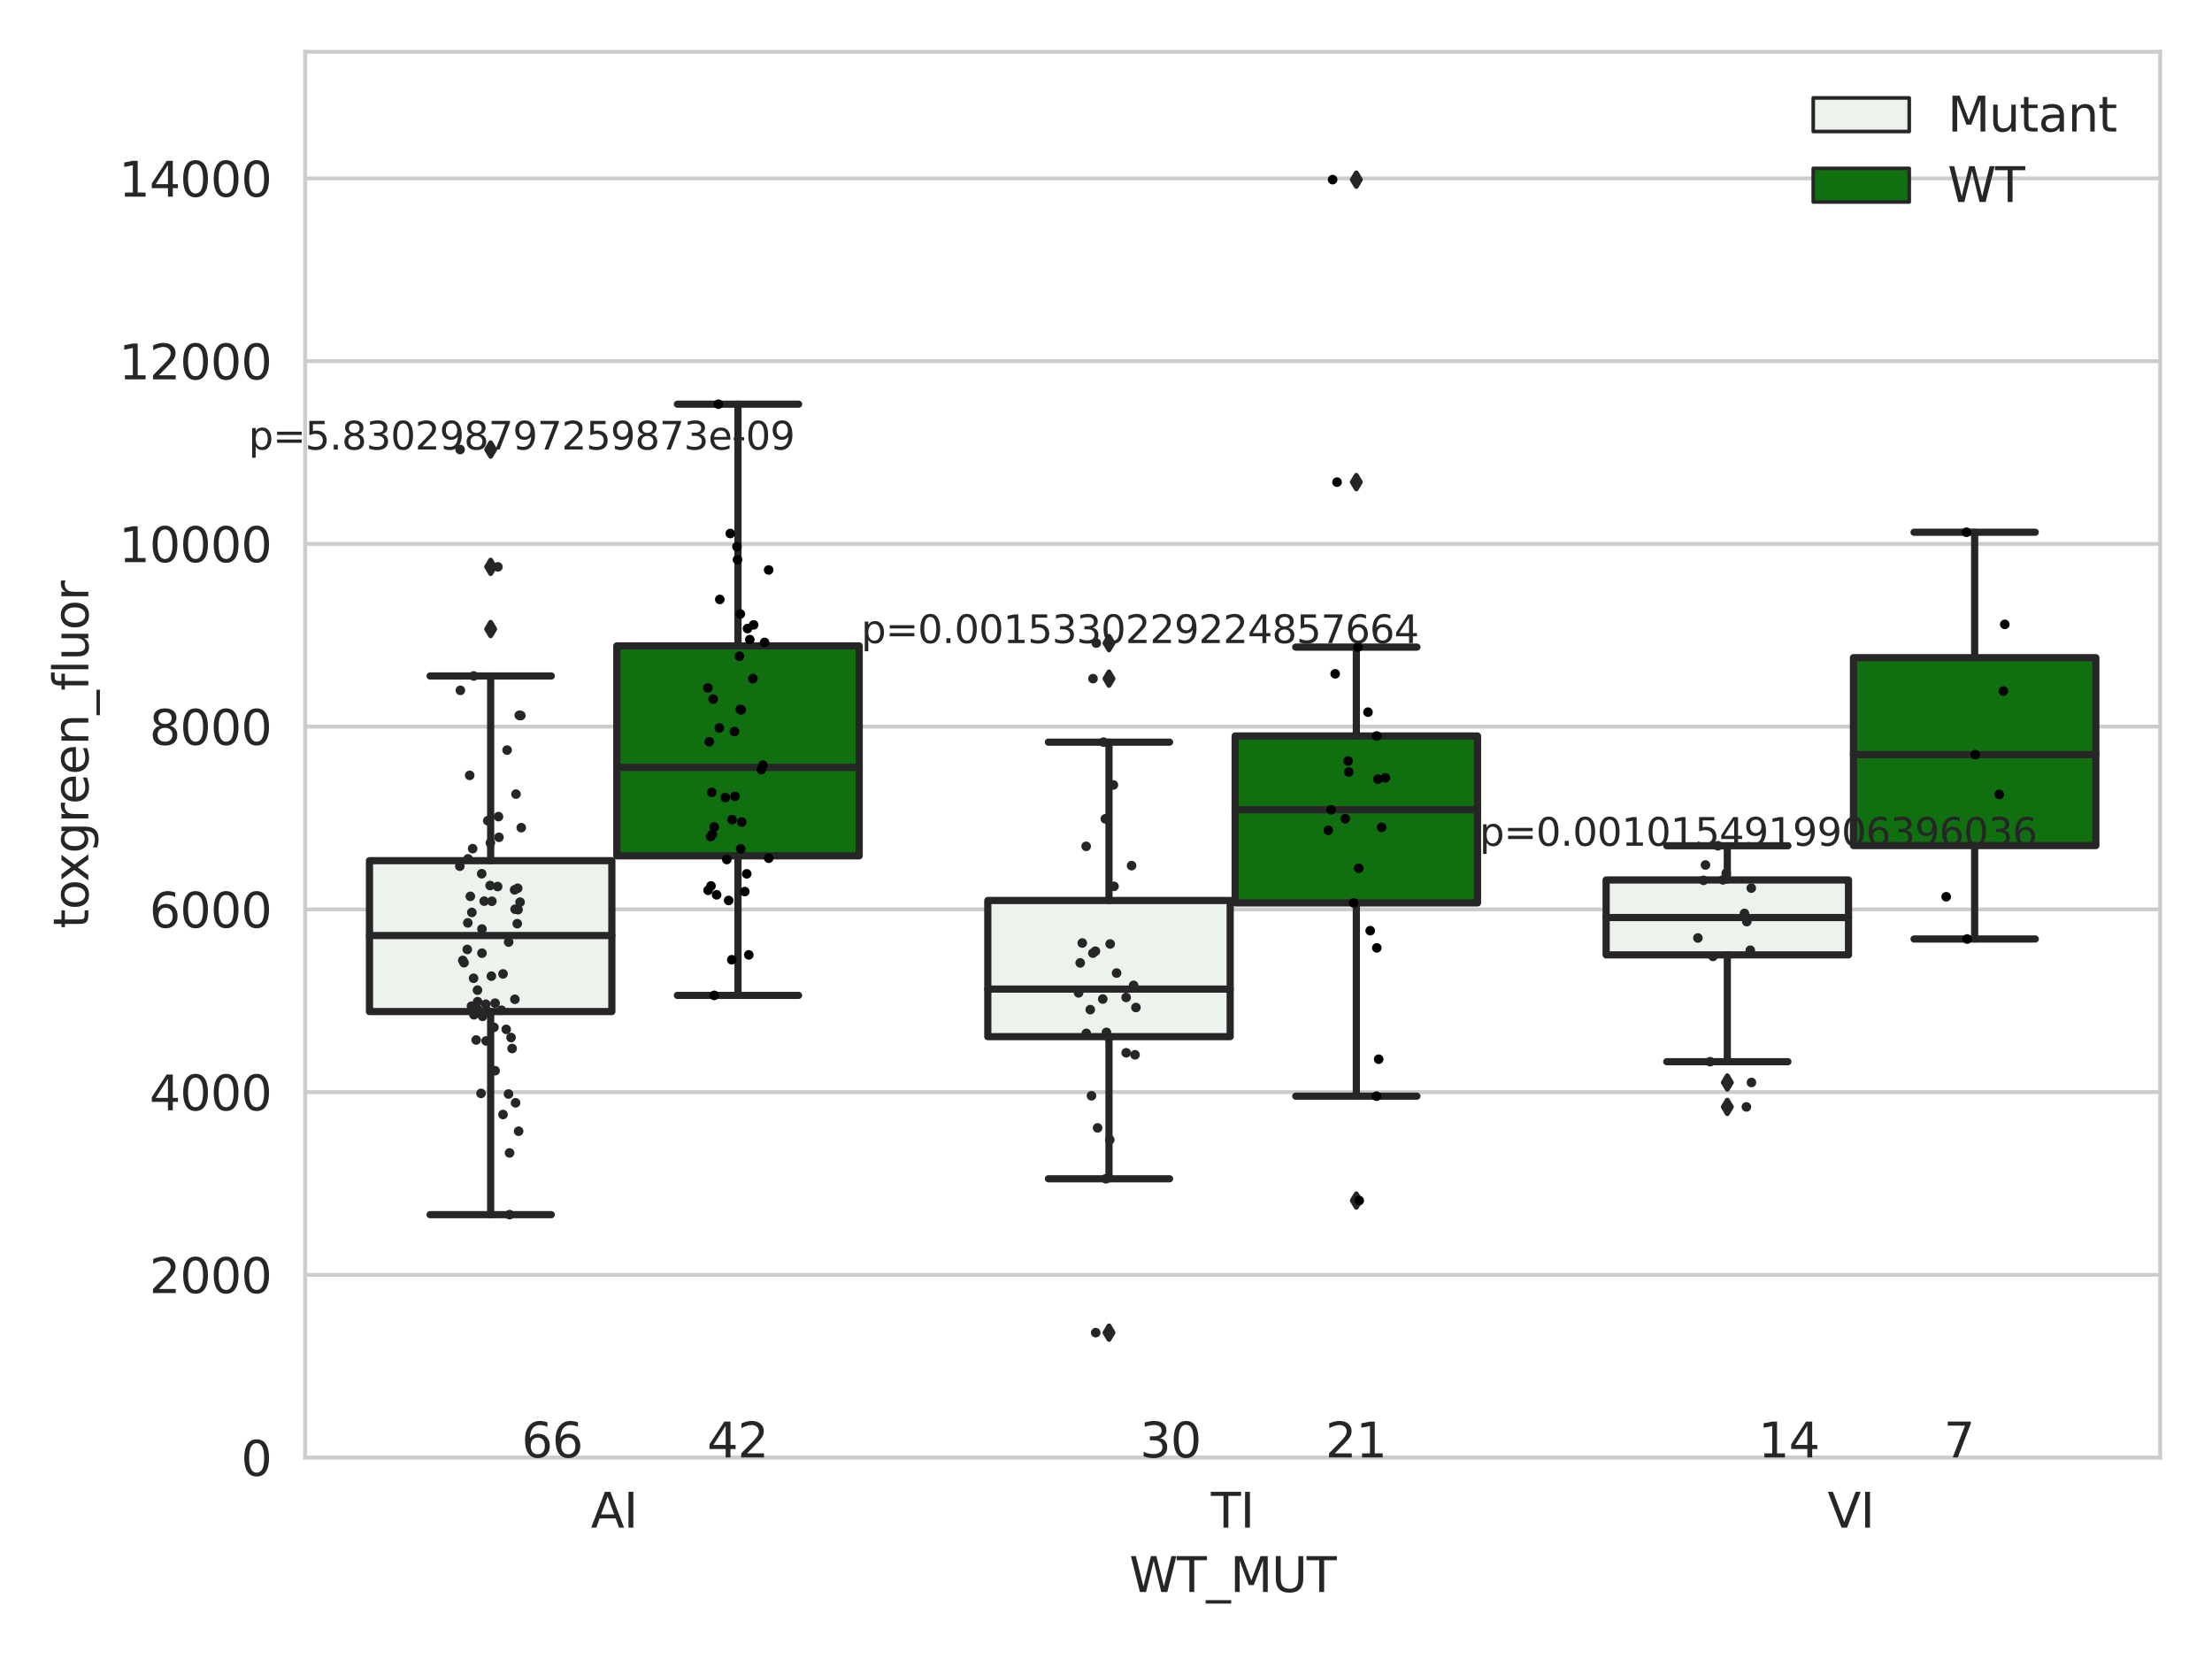 <?xml version="1.0" encoding="utf-8" standalone="no"?>
<!DOCTYPE svg PUBLIC "-//W3C//DTD SVG 1.1//EN"
  "http://www.w3.org/Graphics/SVG/1.1/DTD/svg11.dtd">
<svg xmlns:xlink="http://www.w3.org/1999/xlink" width="460.8pt" height="345.6pt" viewBox="0 0 460.8 345.6" xmlns="http://www.w3.org/2000/svg" version="1.1">
 <defs>
  <style type="text/css">*{stroke-linejoin: round; stroke-linecap: butt}</style>
 </defs>
 <g id="figure_1">
  <g id="patch_1">
   <path d="M 0 345.6 
L 460.8 345.6 
L 460.8 0 
L 0 0 
z
" style="fill: #ffffff"/>
  </g>
  <g id="axes_1">
   <g id="patch_2">
    <path d="M 63.571 303.64 
L 450 303.64 
L 450 10.8 
L 63.571 10.8 
z
" style="fill: #ffffff"/>
   </g>
   <g id="matplotlib.axis_1">
    <g id="xtick_1">
     <g id="text_1">
      <!-- AI -->
      <g style="fill: #262626" transform="translate(123.081 318.238) scale(0.1 -0.1)">
       <defs>
        <path id="DejaVuSans-41" d="M 2188 4044 
L 1331 1722 
L 3047 1722 
L 2188 4044 
z
M 1831 4666 
L 2547 4666 
L 4325 0 
L 3669 0 
L 3244 1197 
L 1141 1197 
L 716 0 
L 50 0 
L 1831 4666 
z
" transform="scale(0.016)"/>
        <path id="DejaVuSans-49" d="M 628 4666 
L 1259 4666 
L 1259 0 
L 628 0 
L 628 4666 
z
" transform="scale(0.016)"/>
       </defs>
       <use xlink:href="#DejaVuSans-41"/>
       <use xlink:href="#DejaVuSans-49" x="68.408"/>
      </g>
     </g>
    </g>
    <g id="xtick_2">
     <g id="text_2">
      <!-- TI -->
      <g style="fill: #262626" transform="translate(252.257 318.238) scale(0.1 -0.1)">
       <defs>
        <path id="DejaVuSans-54" d="M -19 4666 
L 3928 4666 
L 3928 4134 
L 2272 4134 
L 2272 0 
L 1638 0 
L 1638 4134 
L -19 4134 
L -19 4666 
z
" transform="scale(0.016)"/>
       </defs>
       <use xlink:href="#DejaVuSans-54"/>
       <use xlink:href="#DejaVuSans-49" x="61.084"/>
      </g>
     </g>
    </g>
    <g id="xtick_3">
     <g id="text_3">
      <!-- VI -->
      <g style="fill: #262626" transform="translate(380.7 318.238) scale(0.1 -0.1)">
       <defs>
        <path id="DejaVuSans-56" d="M 1831 0 
L 50 4666 
L 709 4666 
L 2188 738 
L 3669 4666 
L 4325 4666 
L 2547 0 
L 1831 0 
z
" transform="scale(0.016)"/>
       </defs>
       <use xlink:href="#DejaVuSans-56"/>
       <use xlink:href="#DejaVuSans-49" x="68.408"/>
      </g>
     </g>
    </g>
    <g id="text_4">
     <!-- WT_MUT -->
     <g style="fill: #262626" transform="translate(235.261 331.638) scale(0.1 -0.1)">
      <defs>
       <path id="DejaVuSans-57" d="M 213 4666 
L 850 4666 
L 1831 722 
L 2809 4666 
L 3519 4666 
L 4500 722 
L 5478 4666 
L 6119 4666 
L 4947 0 
L 4153 0 
L 3169 4050 
L 2175 0 
L 1381 0 
L 213 4666 
z
" transform="scale(0.016)"/>
       <path id="DejaVuSans-5f" d="M 3263 -1063 
L 3263 -1509 
L -63 -1509 
L -63 -1063 
L 3263 -1063 
z
" transform="scale(0.016)"/>
       <path id="DejaVuSans-4d" d="M 628 4666 
L 1569 4666 
L 2759 1491 
L 3956 4666 
L 4897 4666 
L 4897 0 
L 4281 0 
L 4281 4097 
L 3078 897 
L 2444 897 
L 1241 4097 
L 1241 0 
L 628 0 
L 628 4666 
z
" transform="scale(0.016)"/>
       <path id="DejaVuSans-55" d="M 556 4666 
L 1191 4666 
L 1191 1831 
Q 1191 1081 1462 751 
Q 1734 422 2344 422 
Q 2950 422 3222 751 
Q 3494 1081 3494 1831 
L 3494 4666 
L 4128 4666 
L 4128 1753 
Q 4128 841 3676 375 
Q 3225 -91 2344 -91 
Q 1459 -91 1007 375 
Q 556 841 556 1753 
L 556 4666 
z
" transform="scale(0.016)"/>
      </defs>
      <use xlink:href="#DejaVuSans-57"/>
      <use xlink:href="#DejaVuSans-54" x="98.877"/>
      <use xlink:href="#DejaVuSans-5f" x="159.961"/>
      <use xlink:href="#DejaVuSans-4d" x="209.961"/>
      <use xlink:href="#DejaVuSans-55" x="296.24"/>
      <use xlink:href="#DejaVuSans-54" x="369.434"/>
     </g>
    </g>
   </g>
   <g id="matplotlib.axis_2">
    <g id="ytick_1">
     <g id="line2d_1">
      <path d="M 63.571 303.64 
L 450 303.64 
" clip-path="url(#p0994dd5a82)" style="fill: none; stroke: #cccccc; stroke-width: 0.8; stroke-linecap: round"/>
     </g>
     <g id="text_5">
      <!-- 0 -->
      <g style="fill: #262626" transform="translate(50.209 307.439) scale(0.1 -0.1)">
       <defs>
        <path id="DejaVuSans-30" d="M 2034 4250 
Q 1547 4250 1301 3770 
Q 1056 3291 1056 2328 
Q 1056 1369 1301 889 
Q 1547 409 2034 409 
Q 2525 409 2770 889 
Q 3016 1369 3016 2328 
Q 3016 3291 2770 3770 
Q 2525 4250 2034 4250 
z
M 2034 4750 
Q 2819 4750 3233 4129 
Q 3647 3509 3647 2328 
Q 3647 1150 3233 529 
Q 2819 -91 2034 -91 
Q 1250 -91 836 529 
Q 422 1150 422 2328 
Q 422 3509 836 4129 
Q 1250 4750 2034 4750 
z
" transform="scale(0.016)"/>
       </defs>
       <use xlink:href="#DejaVuSans-30"/>
      </g>
     </g>
    </g>
    <g id="ytick_2">
     <g id="line2d_2">
      <path d="M 63.571 265.572 
L 450 265.572 
" clip-path="url(#p0994dd5a82)" style="fill: none; stroke: #cccccc; stroke-width: 0.8; stroke-linecap: round"/>
     </g>
     <g id="text_6">
      <!-- 2000 -->
      <g style="fill: #262626" transform="translate(31.121 269.371) scale(0.1 -0.1)">
       <defs>
        <path id="DejaVuSans-32" d="M 1228 531 
L 3431 531 
L 3431 0 
L 469 0 
L 469 531 
Q 828 903 1448 1529 
Q 2069 2156 2228 2338 
Q 2531 2678 2651 2914 
Q 2772 3150 2772 3378 
Q 2772 3750 2511 3984 
Q 2250 4219 1831 4219 
Q 1534 4219 1204 4116 
Q 875 4013 500 3803 
L 500 4441 
Q 881 4594 1212 4672 
Q 1544 4750 1819 4750 
Q 2544 4750 2975 4387 
Q 3406 4025 3406 3419 
Q 3406 3131 3298 2873 
Q 3191 2616 2906 2266 
Q 2828 2175 2409 1742 
Q 1991 1309 1228 531 
z
" transform="scale(0.016)"/>
       </defs>
       <use xlink:href="#DejaVuSans-32"/>
       <use xlink:href="#DejaVuSans-30" x="63.623"/>
       <use xlink:href="#DejaVuSans-30" x="127.246"/>
       <use xlink:href="#DejaVuSans-30" x="190.869"/>
      </g>
     </g>
    </g>
    <g id="ytick_3">
     <g id="line2d_3">
      <path d="M 63.571 227.504 
L 450 227.504 
" clip-path="url(#p0994dd5a82)" style="fill: none; stroke: #cccccc; stroke-width: 0.8; stroke-linecap: round"/>
     </g>
     <g id="text_7">
      <!-- 4000 -->
      <g style="fill: #262626" transform="translate(31.121 231.303) scale(0.1 -0.1)">
       <defs>
        <path id="DejaVuSans-34" d="M 2419 4116 
L 825 1625 
L 2419 1625 
L 2419 4116 
z
M 2253 4666 
L 3047 4666 
L 3047 1625 
L 3713 1625 
L 3713 1100 
L 3047 1100 
L 3047 0 
L 2419 0 
L 2419 1100 
L 313 1100 
L 313 1709 
L 2253 4666 
z
" transform="scale(0.016)"/>
       </defs>
       <use xlink:href="#DejaVuSans-34"/>
       <use xlink:href="#DejaVuSans-30" x="63.623"/>
       <use xlink:href="#DejaVuSans-30" x="127.246"/>
       <use xlink:href="#DejaVuSans-30" x="190.869"/>
      </g>
     </g>
    </g>
    <g id="ytick_4">
     <g id="line2d_4">
      <path d="M 63.571 189.436 
L 450 189.436 
" clip-path="url(#p0994dd5a82)" style="fill: none; stroke: #cccccc; stroke-width: 0.8; stroke-linecap: round"/>
     </g>
     <g id="text_8">
      <!-- 6000 -->
      <g style="fill: #262626" transform="translate(31.121 193.235) scale(0.1 -0.1)">
       <defs>
        <path id="DejaVuSans-36" d="M 2113 2584 
Q 1688 2584 1439 2293 
Q 1191 2003 1191 1497 
Q 1191 994 1439 701 
Q 1688 409 2113 409 
Q 2538 409 2786 701 
Q 3034 994 3034 1497 
Q 3034 2003 2786 2293 
Q 2538 2584 2113 2584 
z
M 3366 4563 
L 3366 3988 
Q 3128 4100 2886 4159 
Q 2644 4219 2406 4219 
Q 1781 4219 1451 3797 
Q 1122 3375 1075 2522 
Q 1259 2794 1537 2939 
Q 1816 3084 2150 3084 
Q 2853 3084 3261 2657 
Q 3669 2231 3669 1497 
Q 3669 778 3244 343 
Q 2819 -91 2113 -91 
Q 1303 -91 875 529 
Q 447 1150 447 2328 
Q 447 3434 972 4092 
Q 1497 4750 2381 4750 
Q 2619 4750 2861 4703 
Q 3103 4656 3366 4563 
z
" transform="scale(0.016)"/>
       </defs>
       <use xlink:href="#DejaVuSans-36"/>
       <use xlink:href="#DejaVuSans-30" x="63.623"/>
       <use xlink:href="#DejaVuSans-30" x="127.246"/>
       <use xlink:href="#DejaVuSans-30" x="190.869"/>
      </g>
     </g>
    </g>
    <g id="ytick_5">
     <g id="line2d_5">
      <path d="M 63.571 151.368 
L 450 151.368 
" clip-path="url(#p0994dd5a82)" style="fill: none; stroke: #cccccc; stroke-width: 0.8; stroke-linecap: round"/>
     </g>
     <g id="text_9">
      <!-- 8000 -->
      <g style="fill: #262626" transform="translate(31.121 155.167) scale(0.1 -0.1)">
       <defs>
        <path id="DejaVuSans-38" d="M 2034 2216 
Q 1584 2216 1326 1975 
Q 1069 1734 1069 1313 
Q 1069 891 1326 650 
Q 1584 409 2034 409 
Q 2484 409 2743 651 
Q 3003 894 3003 1313 
Q 3003 1734 2745 1975 
Q 2488 2216 2034 2216 
z
M 1403 2484 
Q 997 2584 770 2862 
Q 544 3141 544 3541 
Q 544 4100 942 4425 
Q 1341 4750 2034 4750 
Q 2731 4750 3128 4425 
Q 3525 4100 3525 3541 
Q 3525 3141 3298 2862 
Q 3072 2584 2669 2484 
Q 3125 2378 3379 2068 
Q 3634 1759 3634 1313 
Q 3634 634 3220 271 
Q 2806 -91 2034 -91 
Q 1263 -91 848 271 
Q 434 634 434 1313 
Q 434 1759 690 2068 
Q 947 2378 1403 2484 
z
M 1172 3481 
Q 1172 3119 1398 2916 
Q 1625 2713 2034 2713 
Q 2441 2713 2670 2916 
Q 2900 3119 2900 3481 
Q 2900 3844 2670 4047 
Q 2441 4250 2034 4250 
Q 1625 4250 1398 4047 
Q 1172 3844 1172 3481 
z
" transform="scale(0.016)"/>
       </defs>
       <use xlink:href="#DejaVuSans-38"/>
       <use xlink:href="#DejaVuSans-30" x="63.623"/>
       <use xlink:href="#DejaVuSans-30" x="127.246"/>
       <use xlink:href="#DejaVuSans-30" x="190.869"/>
      </g>
     </g>
    </g>
    <g id="ytick_6">
     <g id="line2d_6">
      <path d="M 63.571 113.299 
L 450 113.299 
" clip-path="url(#p0994dd5a82)" style="fill: none; stroke: #cccccc; stroke-width: 0.8; stroke-linecap: round"/>
     </g>
     <g id="text_10">
      <!-- 10000 -->
      <g style="fill: #262626" transform="translate(24.759 117.099) scale(0.1 -0.1)">
       <defs>
        <path id="DejaVuSans-31" d="M 794 531 
L 1825 531 
L 1825 4091 
L 703 3866 
L 703 4441 
L 1819 4666 
L 2450 4666 
L 2450 531 
L 3481 531 
L 3481 0 
L 794 0 
L 794 531 
z
" transform="scale(0.016)"/>
       </defs>
       <use xlink:href="#DejaVuSans-31"/>
       <use xlink:href="#DejaVuSans-30" x="63.623"/>
       <use xlink:href="#DejaVuSans-30" x="127.246"/>
       <use xlink:href="#DejaVuSans-30" x="190.869"/>
       <use xlink:href="#DejaVuSans-30" x="254.492"/>
      </g>
     </g>
    </g>
    <g id="ytick_7">
     <g id="line2d_7">
      <path d="M 63.571 75.231 
L 450 75.231 
" clip-path="url(#p0994dd5a82)" style="fill: none; stroke: #cccccc; stroke-width: 0.8; stroke-linecap: round"/>
     </g>
     <g id="text_11">
      <!-- 12000 -->
      <g style="fill: #262626" transform="translate(24.759 79.03) scale(0.1 -0.1)">
       <use xlink:href="#DejaVuSans-31"/>
       <use xlink:href="#DejaVuSans-32" x="63.623"/>
       <use xlink:href="#DejaVuSans-30" x="127.246"/>
       <use xlink:href="#DejaVuSans-30" x="190.869"/>
       <use xlink:href="#DejaVuSans-30" x="254.492"/>
      </g>
     </g>
    </g>
    <g id="ytick_8">
     <g id="line2d_8">
      <path d="M 63.571 37.163 
L 450 37.163 
" clip-path="url(#p0994dd5a82)" style="fill: none; stroke: #cccccc; stroke-width: 0.8; stroke-linecap: round"/>
     </g>
     <g id="text_12">
      <!-- 14000 -->
      <g style="fill: #262626" transform="translate(24.759 40.962) scale(0.1 -0.1)">
       <use xlink:href="#DejaVuSans-31"/>
       <use xlink:href="#DejaVuSans-34" x="63.623"/>
       <use xlink:href="#DejaVuSans-30" x="127.246"/>
       <use xlink:href="#DejaVuSans-30" x="190.869"/>
       <use xlink:href="#DejaVuSans-30" x="254.492"/>
      </g>
     </g>
    </g>
    <g id="text_13">
     <!-- toxgreen_fluor -->
     <g style="fill: #262626" transform="translate(18.401 193.415) rotate(-90) scale(0.1 -0.1)">
      <defs>
       <path id="DejaVuSans-74" d="M 1172 4494 
L 1172 3500 
L 2356 3500 
L 2356 3053 
L 1172 3053 
L 1172 1153 
Q 1172 725 1289 603 
Q 1406 481 1766 481 
L 2356 481 
L 2356 0 
L 1766 0 
Q 1100 0 847 248 
Q 594 497 594 1153 
L 594 3053 
L 172 3053 
L 172 3500 
L 594 3500 
L 594 4494 
L 1172 4494 
z
" transform="scale(0.016)"/>
       <path id="DejaVuSans-6f" d="M 1959 3097 
Q 1497 3097 1228 2736 
Q 959 2375 959 1747 
Q 959 1119 1226 758 
Q 1494 397 1959 397 
Q 2419 397 2687 759 
Q 2956 1122 2956 1747 
Q 2956 2369 2687 2733 
Q 2419 3097 1959 3097 
z
M 1959 3584 
Q 2709 3584 3137 3096 
Q 3566 2609 3566 1747 
Q 3566 888 3137 398 
Q 2709 -91 1959 -91 
Q 1206 -91 779 398 
Q 353 888 353 1747 
Q 353 2609 779 3096 
Q 1206 3584 1959 3584 
z
" transform="scale(0.016)"/>
       <path id="DejaVuSans-78" d="M 3513 3500 
L 2247 1797 
L 3578 0 
L 2900 0 
L 1881 1375 
L 863 0 
L 184 0 
L 1544 1831 
L 300 3500 
L 978 3500 
L 1906 2253 
L 2834 3500 
L 3513 3500 
z
" transform="scale(0.016)"/>
       <path id="DejaVuSans-67" d="M 2906 1791 
Q 2906 2416 2648 2759 
Q 2391 3103 1925 3103 
Q 1463 3103 1205 2759 
Q 947 2416 947 1791 
Q 947 1169 1205 825 
Q 1463 481 1925 481 
Q 2391 481 2648 825 
Q 2906 1169 2906 1791 
z
M 3481 434 
Q 3481 -459 3084 -895 
Q 2688 -1331 1869 -1331 
Q 1566 -1331 1297 -1286 
Q 1028 -1241 775 -1147 
L 775 -588 
Q 1028 -725 1275 -790 
Q 1522 -856 1778 -856 
Q 2344 -856 2625 -561 
Q 2906 -266 2906 331 
L 2906 616 
Q 2728 306 2450 153 
Q 2172 0 1784 0 
Q 1141 0 747 490 
Q 353 981 353 1791 
Q 353 2603 747 3093 
Q 1141 3584 1784 3584 
Q 2172 3584 2450 3431 
Q 2728 3278 2906 2969 
L 2906 3500 
L 3481 3500 
L 3481 434 
z
" transform="scale(0.016)"/>
       <path id="DejaVuSans-72" d="M 2631 2963 
Q 2534 3019 2420 3045 
Q 2306 3072 2169 3072 
Q 1681 3072 1420 2755 
Q 1159 2438 1159 1844 
L 1159 0 
L 581 0 
L 581 3500 
L 1159 3500 
L 1159 2956 
Q 1341 3275 1631 3429 
Q 1922 3584 2338 3584 
Q 2397 3584 2469 3576 
Q 2541 3569 2628 3553 
L 2631 2963 
z
" transform="scale(0.016)"/>
       <path id="DejaVuSans-65" d="M 3597 1894 
L 3597 1613 
L 953 1613 
Q 991 1019 1311 708 
Q 1631 397 2203 397 
Q 2534 397 2845 478 
Q 3156 559 3463 722 
L 3463 178 
Q 3153 47 2828 -22 
Q 2503 -91 2169 -91 
Q 1331 -91 842 396 
Q 353 884 353 1716 
Q 353 2575 817 3079 
Q 1281 3584 2069 3584 
Q 2775 3584 3186 3129 
Q 3597 2675 3597 1894 
z
M 3022 2063 
Q 3016 2534 2758 2815 
Q 2500 3097 2075 3097 
Q 1594 3097 1305 2825 
Q 1016 2553 972 2059 
L 3022 2063 
z
" transform="scale(0.016)"/>
       <path id="DejaVuSans-6e" d="M 3513 2113 
L 3513 0 
L 2938 0 
L 2938 2094 
Q 2938 2591 2744 2837 
Q 2550 3084 2163 3084 
Q 1697 3084 1428 2787 
Q 1159 2491 1159 1978 
L 1159 0 
L 581 0 
L 581 3500 
L 1159 3500 
L 1159 2956 
Q 1366 3272 1645 3428 
Q 1925 3584 2291 3584 
Q 2894 3584 3203 3211 
Q 3513 2838 3513 2113 
z
" transform="scale(0.016)"/>
       <path id="DejaVuSans-66" d="M 2375 4863 
L 2375 4384 
L 1825 4384 
Q 1516 4384 1395 4259 
Q 1275 4134 1275 3809 
L 1275 3500 
L 2222 3500 
L 2222 3053 
L 1275 3053 
L 1275 0 
L 697 0 
L 697 3053 
L 147 3053 
L 147 3500 
L 697 3500 
L 697 3744 
Q 697 4328 969 4595 
Q 1241 4863 1831 4863 
L 2375 4863 
z
" transform="scale(0.016)"/>
       <path id="DejaVuSans-6c" d="M 603 4863 
L 1178 4863 
L 1178 0 
L 603 0 
L 603 4863 
z
" transform="scale(0.016)"/>
       <path id="DejaVuSans-75" d="M 544 1381 
L 544 3500 
L 1119 3500 
L 1119 1403 
Q 1119 906 1312 657 
Q 1506 409 1894 409 
Q 2359 409 2629 706 
Q 2900 1003 2900 1516 
L 2900 3500 
L 3475 3500 
L 3475 0 
L 2900 0 
L 2900 538 
Q 2691 219 2414 64 
Q 2138 -91 1772 -91 
Q 1169 -91 856 284 
Q 544 659 544 1381 
z
M 1991 3584 
L 1991 3584 
z
" transform="scale(0.016)"/>
      </defs>
      <use xlink:href="#DejaVuSans-74"/>
      <use xlink:href="#DejaVuSans-6f" x="39.209"/>
      <use xlink:href="#DejaVuSans-78" x="97.266"/>
      <use xlink:href="#DejaVuSans-67" x="156.445"/>
      <use xlink:href="#DejaVuSans-72" x="219.922"/>
      <use xlink:href="#DejaVuSans-65" x="258.785"/>
      <use xlink:href="#DejaVuSans-65" x="320.309"/>
      <use xlink:href="#DejaVuSans-6e" x="381.832"/>
      <use xlink:href="#DejaVuSans-5f" x="445.211"/>
      <use xlink:href="#DejaVuSans-66" x="495.211"/>
      <use xlink:href="#DejaVuSans-6c" x="530.416"/>
      <use xlink:href="#DejaVuSans-75" x="558.199"/>
      <use xlink:href="#DejaVuSans-6f" x="621.578"/>
      <use xlink:href="#DejaVuSans-72" x="682.76"/>
     </g>
    </g>
   </g>
   <g id="patch_3">
    <path d="M 76.967 210.727 
L 127.461 210.727 
L 127.461 179.296 
L 76.967 179.296 
L 76.967 210.727 
z
" clip-path="url(#p0994dd5a82)" style="fill: #ecf2ec; stroke: #262626; stroke-width: 1.5; stroke-linejoin: miter"/>
   </g>
   <g id="patch_4">
    <path d="M 128.491 178.291 
L 178.985 178.291 
L 178.985 134.552 
L 128.491 134.552 
L 128.491 178.291 
z
" clip-path="url(#p0994dd5a82)" style="fill: #107010; stroke: #262626; stroke-width: 1.5; stroke-linejoin: miter"/>
   </g>
   <g id="patch_5">
    <path d="M 205.777 215.95 
L 256.27 215.95 
L 256.27 187.59 
L 205.777 187.59 
L 205.777 215.95 
z
" clip-path="url(#p0994dd5a82)" style="fill: #ecf2ec; stroke: #262626; stroke-width: 1.5; stroke-linejoin: miter"/>
   </g>
   <g id="patch_6">
    <path d="M 257.301 188.086 
L 307.794 188.086 
L 307.794 153.318 
L 257.301 153.318 
L 257.301 188.086 
z
" clip-path="url(#p0994dd5a82)" style="fill: #107010; stroke: #262626; stroke-width: 1.5; stroke-linejoin: miter"/>
   </g>
   <g id="patch_7">
    <path d="M 334.587 198.918 
L 385.08 198.918 
L 385.08 183.316 
L 334.587 183.316 
L 334.587 198.918 
z
" clip-path="url(#p0994dd5a82)" style="fill: #ecf2ec; stroke: #262626; stroke-width: 1.5; stroke-linejoin: miter"/>
   </g>
   <g id="patch_8">
    <path d="M 386.11 176.151 
L 436.604 176.151 
L 436.604 137.007 
L 386.11 137.007 
L 386.11 176.151 
z
" clip-path="url(#p0994dd5a82)" style="fill: #107010; stroke: #262626; stroke-width: 1.5; stroke-linejoin: miter"/>
   </g>
   <g id="patch_9">
    <path d="M 127.976 303.64 
L 127.976 303.64 
L 127.976 303.64 
L 127.976 303.64 
z
" clip-path="url(#p0994dd5a82)" style="fill: #ecf2ec; stroke: #262626; stroke-width: 0.75; stroke-linejoin: miter"/>
   </g>
   <g id="patch_10">
    <path d="M 127.976 303.64 
L 127.976 303.64 
L 127.976 303.64 
L 127.976 303.64 
z
" clip-path="url(#p0994dd5a82)" style="fill: #107010; stroke: #262626; stroke-width: 0.75; stroke-linejoin: miter"/>
   </g>
   <g id="PathCollection_1"/>
   <g id="PathCollection_2"/>
   <g id="line2d_9">
    <path d="M 102.214 210.727 
L 102.214 253.036 
" clip-path="url(#p0994dd5a82)" style="fill: none; stroke: #262626; stroke-width: 1.5; stroke-linecap: round"/>
   </g>
   <g id="line2d_10">
    <path d="M 102.214 179.296 
L 102.214 140.817 
" clip-path="url(#p0994dd5a82)" style="fill: none; stroke: #262626; stroke-width: 1.5; stroke-linecap: round"/>
   </g>
   <g id="line2d_11">
    <path d="M 89.591 253.036 
L 114.837 253.036 
" clip-path="url(#p0994dd5a82)" style="fill: none; stroke: #262626; stroke-width: 1.5; stroke-linecap: round"/>
   </g>
   <g id="line2d_12">
    <path d="M 89.591 140.817 
L 114.837 140.817 
" clip-path="url(#p0994dd5a82)" style="fill: none; stroke: #262626; stroke-width: 1.5; stroke-linecap: round"/>
   </g>
   <g id="line2d_13">
    <defs>
     <path id="mb330794065" d="M -0 1.414 
L 0.849 0 
L 0 -1.414 
L -0.849 -0 
z
" style="stroke: #262626; stroke-linejoin: miter"/>
    </defs>
    <g clip-path="url(#p0994dd5a82)">
     <use xlink:href="#mb330794065" x="102.214" y="93.651" style="fill: #262626; stroke: #262626; stroke-linejoin: miter"/>
     <use xlink:href="#mb330794065" x="102.214" y="118.087" style="fill: #262626; stroke: #262626; stroke-linejoin: miter"/>
     <use xlink:href="#mb330794065" x="102.214" y="131.043" style="fill: #262626; stroke: #262626; stroke-linejoin: miter"/>
    </g>
   </g>
   <g id="line2d_14">
    <path d="M 153.738 178.291 
L 153.738 207.356 
" clip-path="url(#p0994dd5a82)" style="fill: none; stroke: #262626; stroke-width: 1.5; stroke-linecap: round"/>
   </g>
   <g id="line2d_15">
    <path d="M 153.738 134.552 
L 153.738 84.199 
" clip-path="url(#p0994dd5a82)" style="fill: none; stroke: #262626; stroke-width: 1.5; stroke-linecap: round"/>
   </g>
   <g id="line2d_16">
    <path d="M 141.115 207.356 
L 166.361 207.356 
" clip-path="url(#p0994dd5a82)" style="fill: none; stroke: #262626; stroke-width: 1.5; stroke-linecap: round"/>
   </g>
   <g id="line2d_17">
    <path d="M 141.115 84.199 
L 166.361 84.199 
" clip-path="url(#p0994dd5a82)" style="fill: none; stroke: #262626; stroke-width: 1.5; stroke-linecap: round"/>
   </g>
   <g id="line2d_18"/>
   <g id="line2d_19">
    <path d="M 231.024 215.95 
L 231.024 245.559 
" clip-path="url(#p0994dd5a82)" style="fill: none; stroke: #262626; stroke-width: 1.5; stroke-linecap: round"/>
   </g>
   <g id="line2d_20">
    <path d="M 231.024 187.59 
L 231.024 154.603 
" clip-path="url(#p0994dd5a82)" style="fill: none; stroke: #262626; stroke-width: 1.5; stroke-linecap: round"/>
   </g>
   <g id="line2d_21">
    <path d="M 218.4 245.559 
L 243.647 245.559 
" clip-path="url(#p0994dd5a82)" style="fill: none; stroke: #262626; stroke-width: 1.5; stroke-linecap: round"/>
   </g>
   <g id="line2d_22">
    <path d="M 218.4 154.603 
L 243.647 154.603 
" clip-path="url(#p0994dd5a82)" style="fill: none; stroke: #262626; stroke-width: 1.5; stroke-linecap: round"/>
   </g>
   <g id="line2d_23">
    <g clip-path="url(#p0994dd5a82)">
     <use xlink:href="#mb330794065" x="231.024" y="277.617" style="fill: #262626; stroke: #262626; stroke-linejoin: miter"/>
     <use xlink:href="#mb330794065" x="231.024" y="133.965" style="fill: #262626; stroke: #262626; stroke-linejoin: miter"/>
     <use xlink:href="#mb330794065" x="231.024" y="141.375" style="fill: #262626; stroke: #262626; stroke-linejoin: miter"/>
    </g>
   </g>
   <g id="line2d_24">
    <path d="M 282.548 188.086 
L 282.548 228.352 
" clip-path="url(#p0994dd5a82)" style="fill: none; stroke: #262626; stroke-width: 1.5; stroke-linecap: round"/>
   </g>
   <g id="line2d_25">
    <path d="M 282.548 153.318 
L 282.548 134.805 
" clip-path="url(#p0994dd5a82)" style="fill: none; stroke: #262626; stroke-width: 1.5; stroke-linecap: round"/>
   </g>
   <g id="line2d_26">
    <path d="M 269.924 228.352 
L 295.171 228.352 
" clip-path="url(#p0994dd5a82)" style="fill: none; stroke: #262626; stroke-width: 1.5; stroke-linecap: round"/>
   </g>
   <g id="line2d_27">
    <path d="M 269.924 134.805 
L 295.171 134.805 
" clip-path="url(#p0994dd5a82)" style="fill: none; stroke: #262626; stroke-width: 1.5; stroke-linecap: round"/>
   </g>
   <g id="line2d_28">
    <g clip-path="url(#p0994dd5a82)">
     <use xlink:href="#mb330794065" x="282.548" y="250.102" style="fill: #262626; stroke: #262626; stroke-linejoin: miter"/>
     <use xlink:href="#mb330794065" x="282.548" y="100.435" style="fill: #262626; stroke: #262626; stroke-linejoin: miter"/>
     <use xlink:href="#mb330794065" x="282.548" y="37.422" style="fill: #262626; stroke: #262626; stroke-linejoin: miter"/>
    </g>
   </g>
   <g id="line2d_29">
    <path d="M 359.833 198.918 
L 359.833 221.172 
" clip-path="url(#p0994dd5a82)" style="fill: none; stroke: #262626; stroke-width: 1.5; stroke-linecap: round"/>
   </g>
   <g id="line2d_30">
    <path d="M 359.833 183.316 
L 359.833 176.19 
" clip-path="url(#p0994dd5a82)" style="fill: none; stroke: #262626; stroke-width: 1.5; stroke-linecap: round"/>
   </g>
   <g id="line2d_31">
    <path d="M 347.21 221.172 
L 372.457 221.172 
" clip-path="url(#p0994dd5a82)" style="fill: none; stroke: #262626; stroke-width: 1.5; stroke-linecap: round"/>
   </g>
   <g id="line2d_32">
    <path d="M 347.21 176.19 
L 372.457 176.19 
" clip-path="url(#p0994dd5a82)" style="fill: none; stroke: #262626; stroke-width: 1.5; stroke-linecap: round"/>
   </g>
   <g id="line2d_33">
    <g clip-path="url(#p0994dd5a82)">
     <use xlink:href="#mb330794065" x="359.833" y="225.501" style="fill: #262626; stroke: #262626; stroke-linejoin: miter"/>
     <use xlink:href="#mb330794065" x="359.833" y="230.587" style="fill: #262626; stroke: #262626; stroke-linejoin: miter"/>
    </g>
   </g>
   <g id="line2d_34">
    <path d="M 411.357 176.151 
L 411.357 195.612 
" clip-path="url(#p0994dd5a82)" style="fill: none; stroke: #262626; stroke-width: 1.5; stroke-linecap: round"/>
   </g>
   <g id="line2d_35">
    <path d="M 411.357 137.007 
L 411.357 110.877 
" clip-path="url(#p0994dd5a82)" style="fill: none; stroke: #262626; stroke-width: 1.5; stroke-linecap: round"/>
   </g>
   <g id="line2d_36">
    <path d="M 398.734 195.612 
L 423.98 195.612 
" clip-path="url(#p0994dd5a82)" style="fill: none; stroke: #262626; stroke-width: 1.5; stroke-linecap: round"/>
   </g>
   <g id="line2d_37">
    <path d="M 398.734 110.877 
L 423.98 110.877 
" clip-path="url(#p0994dd5a82)" style="fill: none; stroke: #262626; stroke-width: 1.5; stroke-linecap: round"/>
   </g>
   <g id="line2d_38"/>
   <g id="line2d_39">
    <path d="M 76.967 194.888 
L 127.461 194.888 
" clip-path="url(#p0994dd5a82)" style="fill: none; stroke: #262626; stroke-width: 1.5; stroke-linecap: round"/>
   </g>
   <g id="line2d_40">
    <path d="M 128.491 159.86 
L 178.985 159.86 
" clip-path="url(#p0994dd5a82)" style="fill: none; stroke: #262626; stroke-width: 1.5; stroke-linecap: round"/>
   </g>
   <g id="line2d_41">
    <path d="M 205.777 206.05 
L 256.27 206.05 
" clip-path="url(#p0994dd5a82)" style="fill: none; stroke: #262626; stroke-width: 1.5; stroke-linecap: round"/>
   </g>
   <g id="line2d_42">
    <path d="M 257.301 168.689 
L 307.794 168.689 
" clip-path="url(#p0994dd5a82)" style="fill: none; stroke: #262626; stroke-width: 1.5; stroke-linecap: round"/>
   </g>
   <g id="line2d_43">
    <path d="M 334.587 191.136 
L 385.08 191.136 
" clip-path="url(#p0994dd5a82)" style="fill: none; stroke: #262626; stroke-width: 1.5; stroke-linecap: round"/>
   </g>
   <g id="line2d_44">
    <path d="M 386.11 157.204 
L 436.604 157.204 
" clip-path="url(#p0994dd5a82)" style="fill: none; stroke: #262626; stroke-width: 1.5; stroke-linecap: round"/>
   </g>
   <g id="patch_11">
    <path d="M 63.571 303.64 
L 63.571 10.8 
" style="fill: none; stroke: #cccccc; stroke-width: 0.8; stroke-linejoin: miter; stroke-linecap: square"/>
   </g>
   <g id="patch_12">
    <path d="M 450 303.64 
L 450 10.8 
" style="fill: none; stroke: #cccccc; stroke-width: 0.8; stroke-linejoin: miter; stroke-linecap: square"/>
   </g>
   <g id="patch_13">
    <path d="M 63.571 303.64 
L 450 303.64 
" style="fill: none; stroke: #cccccc; stroke-width: 0.8; stroke-linejoin: miter; stroke-linecap: square"/>
   </g>
   <g id="patch_14">
    <path d="M 63.571 10.8 
L 450 10.8 
" style="fill: none; stroke: #cccccc; stroke-width: 0.8; stroke-linejoin: miter; stroke-linecap: square"/>
   </g>
   <g id="PathCollection_3">
    <defs>
     <path id="C0_0_dbe43a7827" d="M 0 1 
C 0.265 1 0.52 0.895 0.707 0.707 
C 0.895 0.52 1 0.265 1 -0 
C 1 -0.265 0.895 -0.52 0.707 -0.707 
C 0.52 -0.895 0.265 -1 0 -1 
C -0.265 -1 -0.52 -0.895 -0.707 -0.707 
C -0.895 -0.52 -1 -0.265 -1 0 
C -1 0.265 -0.895 0.52 -0.707 0.707 
C -0.52 0.895 -0.265 1 0 1 
z
"/>
    </defs>
    <g clip-path="url(#p0994dd5a82)">
     <use xlink:href="#C0_0_dbe43a7827" x="108.496" y="149.062" style="fill: #262626"/>
    </g>
    <g clip-path="url(#p0994dd5a82)">
     <use xlink:href="#C0_0_dbe43a7827" x="98.686" y="140.817" style="fill: #262626"/>
    </g>
    <g clip-path="url(#p0994dd5a82)">
     <use xlink:href="#C0_0_dbe43a7827" x="97.982" y="186.728" style="fill: #262626"/>
    </g>
    <g clip-path="url(#p0994dd5a82)">
     <use xlink:href="#C0_0_dbe43a7827" x="97.456" y="192.251" style="fill: #262626"/>
    </g>
    <g clip-path="url(#p0994dd5a82)">
     <use xlink:href="#C0_0_dbe43a7827" x="95.903" y="143.815" style="fill: #262626"/>
    </g>
    <g clip-path="url(#p0994dd5a82)">
     <use xlink:href="#C0_0_dbe43a7827" x="97.34" y="197.786" style="fill: #262626"/>
    </g>
    <g clip-path="url(#p0994dd5a82)">
     <use xlink:href="#C0_0_dbe43a7827" x="107.256" y="208.169" style="fill: #262626"/>
    </g>
    <g clip-path="url(#p0994dd5a82)">
     <use xlink:href="#C0_0_dbe43a7827" x="106.15" y="253.036" style="fill: #262626"/>
    </g>
    <g clip-path="url(#p0994dd5a82)">
     <use xlink:href="#C0_0_dbe43a7827" x="104.785" y="232.171" style="fill: #262626"/>
    </g>
    <g clip-path="url(#p0994dd5a82)">
     <use xlink:href="#C0_0_dbe43a7827" x="105.93" y="227.905" style="fill: #262626"/>
    </g>
    <g clip-path="url(#p0994dd5a82)">
     <use xlink:href="#C0_0_dbe43a7827" x="99.467" y="206.262" style="fill: #262626"/>
    </g>
    <g clip-path="url(#p0994dd5a82)">
     <use xlink:href="#C0_0_dbe43a7827" x="105.961" y="196.248" style="fill: #262626"/>
    </g>
    <g clip-path="url(#p0994dd5a82)">
     <use xlink:href="#C0_0_dbe43a7827" x="102.469" y="187.75" style="fill: #262626"/>
    </g>
    <g clip-path="url(#p0994dd5a82)">
     <use xlink:href="#C0_0_dbe43a7827" x="98.296" y="190.078" style="fill: #262626"/>
    </g>
    <g clip-path="url(#p0994dd5a82)">
     <use xlink:href="#C0_0_dbe43a7827" x="103.145" y="223.051" style="fill: #262626"/>
    </g>
    <g clip-path="url(#p0994dd5a82)">
     <use xlink:href="#C0_0_dbe43a7827" x="103.842" y="170.115" style="fill: #262626"/>
    </g>
    <g clip-path="url(#p0994dd5a82)">
     <use xlink:href="#C0_0_dbe43a7827" x="95.789" y="180.446" style="fill: #262626"/>
    </g>
    <g clip-path="url(#p0994dd5a82)">
     <use xlink:href="#C0_0_dbe43a7827" x="107.918" y="189.508" style="fill: #262626"/>
    </g>
    <g clip-path="url(#p0994dd5a82)">
     <use xlink:href="#C0_0_dbe43a7827" x="99.494" y="208.669" style="fill: #262626"/>
    </g>
    <g clip-path="url(#p0994dd5a82)">
     <use xlink:href="#C0_0_dbe43a7827" x="106.148" y="240.177" style="fill: #262626"/>
    </g>
    <g clip-path="url(#p0994dd5a82)">
     <use xlink:href="#C0_0_dbe43a7827" x="100.347" y="182.011" style="fill: #262626"/>
    </g>
    <g clip-path="url(#p0994dd5a82)">
     <use xlink:href="#C0_0_dbe43a7827" x="106.687" y="218.424" style="fill: #262626"/>
    </g>
    <g clip-path="url(#p0994dd5a82)">
     <use xlink:href="#C0_0_dbe43a7827" x="108.585" y="172.421" style="fill: #262626"/>
    </g>
    <g clip-path="url(#p0994dd5a82)">
     <use xlink:href="#C0_0_dbe43a7827" x="97.845" y="161.524" style="fill: #262626"/>
    </g>
    <g clip-path="url(#p0994dd5a82)">
     <use xlink:href="#C0_0_dbe43a7827" x="95.849" y="93.651" style="fill: #262626"/>
    </g>
    <g clip-path="url(#p0994dd5a82)">
     <use xlink:href="#C0_0_dbe43a7827" x="107.305" y="189.403" style="fill: #262626"/>
    </g>
    <g clip-path="url(#p0994dd5a82)">
     <use xlink:href="#C0_0_dbe43a7827" x="102.153" y="175.601" style="fill: #262626"/>
    </g>
    <g clip-path="url(#p0994dd5a82)">
     <use xlink:href="#C0_0_dbe43a7827" x="100.869" y="187.725" style="fill: #262626"/>
    </g>
    <g clip-path="url(#p0994dd5a82)">
     <use xlink:href="#C0_0_dbe43a7827" x="105.638" y="156.256" style="fill: #262626"/>
    </g>
    <g clip-path="url(#p0994dd5a82)">
     <use xlink:href="#C0_0_dbe43a7827" x="107.203" y="185.37" style="fill: #262626"/>
    </g>
    <g clip-path="url(#p0994dd5a82)">
     <use xlink:href="#C0_0_dbe43a7827" x="103.138" y="208.978" style="fill: #262626"/>
    </g>
    <g clip-path="url(#p0994dd5a82)">
     <use xlink:href="#C0_0_dbe43a7827" x="102.099" y="184.471" style="fill: #262626"/>
    </g>
    <g clip-path="url(#p0994dd5a82)">
     <use xlink:href="#C0_0_dbe43a7827" x="99.195" y="216.647" style="fill: #262626"/>
    </g>
    <g clip-path="url(#p0994dd5a82)">
     <use xlink:href="#C0_0_dbe43a7827" x="107.756" y="192.418" style="fill: #262626"/>
    </g>
    <g clip-path="url(#p0994dd5a82)">
     <use xlink:href="#C0_0_dbe43a7827" x="100.406" y="198.563" style="fill: #262626"/>
    </g>
    <g clip-path="url(#p0994dd5a82)">
     <use xlink:href="#C0_0_dbe43a7827" x="102.363" y="203.352" style="fill: #262626"/>
    </g>
    <g clip-path="url(#p0994dd5a82)">
     <use xlink:href="#C0_0_dbe43a7827" x="101.207" y="209.195" style="fill: #262626"/>
    </g>
    <g clip-path="url(#p0994dd5a82)">
     <use xlink:href="#C0_0_dbe43a7827" x="96.66" y="200.546" style="fill: #262626"/>
    </g>
    <g clip-path="url(#p0994dd5a82)">
     <use xlink:href="#C0_0_dbe43a7827" x="103.727" y="118.087" style="fill: #262626"/>
    </g>
    <g clip-path="url(#p0994dd5a82)">
     <use xlink:href="#C0_0_dbe43a7827" x="104.46" y="210.457" style="fill: #262626"/>
    </g>
    <g clip-path="url(#p0994dd5a82)">
     <use xlink:href="#C0_0_dbe43a7827" x="103.669" y="184.682" style="fill: #262626"/>
    </g>
    <g clip-path="url(#p0994dd5a82)">
     <use xlink:href="#C0_0_dbe43a7827" x="108.171" y="149.011" style="fill: #262626"/>
    </g>
    <g clip-path="url(#p0994dd5a82)">
     <use xlink:href="#C0_0_dbe43a7827" x="98.216" y="209.606" style="fill: #262626"/>
    </g>
    <g clip-path="url(#p0994dd5a82)">
     <use xlink:href="#C0_0_dbe43a7827" x="107.405" y="229.742" style="fill: #262626"/>
    </g>
    <g clip-path="url(#p0994dd5a82)">
     <use xlink:href="#C0_0_dbe43a7827" x="102.902" y="214.011" style="fill: #262626"/>
    </g>
    <g clip-path="url(#p0994dd5a82)">
     <use xlink:href="#C0_0_dbe43a7827" x="99.521" y="210.277" style="fill: #262626"/>
    </g>
    <g clip-path="url(#p0994dd5a82)">
     <use xlink:href="#C0_0_dbe43a7827" x="98.462" y="176.79" style="fill: #262626"/>
    </g>
    <g clip-path="url(#p0994dd5a82)">
     <use xlink:href="#C0_0_dbe43a7827" x="107.843" y="185.04" style="fill: #262626"/>
    </g>
    <g clip-path="url(#p0994dd5a82)">
     <use xlink:href="#C0_0_dbe43a7827" x="104.786" y="202.881" style="fill: #262626"/>
    </g>
    <g clip-path="url(#p0994dd5a82)">
     <use xlink:href="#C0_0_dbe43a7827" x="97.505" y="178.913" style="fill: #262626"/>
    </g>
    <g clip-path="url(#p0994dd5a82)">
     <use xlink:href="#C0_0_dbe43a7827" x="101.895" y="210.817" style="fill: #262626"/>
    </g>
    <g clip-path="url(#p0994dd5a82)">
     <use xlink:href="#C0_0_dbe43a7827" x="98.733" y="211.399" style="fill: #262626"/>
    </g>
    <g clip-path="url(#p0994dd5a82)">
     <use xlink:href="#C0_0_dbe43a7827" x="108.345" y="187.938" style="fill: #262626"/>
    </g>
    <g clip-path="url(#p0994dd5a82)">
     <use xlink:href="#C0_0_dbe43a7827" x="106.46" y="216.137" style="fill: #262626"/>
    </g>
    <g clip-path="url(#p0994dd5a82)">
     <use xlink:href="#C0_0_dbe43a7827" x="100.528" y="211.726" style="fill: #262626"/>
    </g>
    <g clip-path="url(#p0994dd5a82)">
     <use xlink:href="#C0_0_dbe43a7827" x="96.405" y="200.067" style="fill: #262626"/>
    </g>
    <g clip-path="url(#p0994dd5a82)">
     <use xlink:href="#C0_0_dbe43a7827" x="98.651" y="203.79" style="fill: #262626"/>
    </g>
    <g clip-path="url(#p0994dd5a82)">
     <use xlink:href="#C0_0_dbe43a7827" x="105.456" y="214.437" style="fill: #262626"/>
    </g>
    <g clip-path="url(#p0994dd5a82)">
     <use xlink:href="#C0_0_dbe43a7827" x="103.942" y="174.425" style="fill: #262626"/>
    </g>
    <g clip-path="url(#p0994dd5a82)">
     <use xlink:href="#C0_0_dbe43a7827" x="101.612" y="170.963" style="fill: #262626"/>
    </g>
    <g clip-path="url(#p0994dd5a82)">
     <use xlink:href="#C0_0_dbe43a7827" x="107.491" y="165.427" style="fill: #262626"/>
    </g>
    <g clip-path="url(#p0994dd5a82)">
     <use xlink:href="#C0_0_dbe43a7827" x="102.388" y="131.043" style="fill: #262626"/>
    </g>
    <g clip-path="url(#p0994dd5a82)">
     <use xlink:href="#C0_0_dbe43a7827" x="100.402" y="193.528" style="fill: #262626"/>
    </g>
    <g clip-path="url(#p0994dd5a82)">
     <use xlink:href="#C0_0_dbe43a7827" x="100.207" y="227.777" style="fill: #262626"/>
    </g>
    <g clip-path="url(#p0994dd5a82)">
     <use xlink:href="#C0_0_dbe43a7827" x="108.041" y="235.654" style="fill: #262626"/>
    </g>
    <g clip-path="url(#p0994dd5a82)">
     <use xlink:href="#C0_0_dbe43a7827" x="101.266" y="216.844" style="fill: #262626"/>
    </g>
   </g>
   <g id="PathCollection_4">
    <defs>
     <path id="C1_0_34dbcfed23" d="M 0 1 
C 0.265 1 0.52 0.895 0.707 0.707 
C 0.895 0.52 1 0.265 1 -0 
C 1 -0.265 0.895 -0.52 0.707 -0.707 
C 0.52 -0.895 0.265 -1 0 -1 
C -0.265 -1 -0.52 -0.895 -0.707 -0.707 
C -0.895 -0.52 -1 -0.265 -1 0 
C -1 0.265 -0.895 0.52 -0.707 0.707 
C -0.52 0.895 -0.265 1 0 1 
z
"/>
    </defs>
    <g clip-path="url(#p0994dd5a82)">
     <use xlink:href="#C1_0_34dbcfed23" x="153.52" y="113.878"/>
    </g>
    <g clip-path="url(#p0994dd5a82)">
     <use xlink:href="#C1_0_34dbcfed23" x="147.512" y="185.461"/>
    </g>
    <g clip-path="url(#p0994dd5a82)">
     <use xlink:href="#C1_0_34dbcfed23" x="148.57" y="145.628"/>
    </g>
    <g clip-path="url(#p0994dd5a82)">
     <use xlink:href="#C1_0_34dbcfed23" x="149.947" y="124.873"/>
    </g>
    <g clip-path="url(#p0994dd5a82)">
     <use xlink:href="#C1_0_34dbcfed23" x="154.234" y="127.909"/>
    </g>
    <g clip-path="url(#p0994dd5a82)">
     <use xlink:href="#C1_0_34dbcfed23" x="148.785" y="207.356"/>
    </g>
    <g clip-path="url(#p0994dd5a82)">
     <use xlink:href="#C1_0_34dbcfed23" x="156.995" y="130.173"/>
    </g>
    <g clip-path="url(#p0994dd5a82)">
     <use xlink:href="#C1_0_34dbcfed23" x="147.462" y="143.306"/>
    </g>
    <g clip-path="url(#p0994dd5a82)">
     <use xlink:href="#C1_0_34dbcfed23" x="151.791" y="187.584"/>
    </g>
    <g clip-path="url(#p0994dd5a82)">
     <use xlink:href="#C1_0_34dbcfed23" x="154.522" y="171.247"/>
    </g>
    <g clip-path="url(#p0994dd5a82)">
     <use xlink:href="#C1_0_34dbcfed23" x="148.271" y="165.057"/>
    </g>
    <g clip-path="url(#p0994dd5a82)">
     <use xlink:href="#C1_0_34dbcfed23" x="154.045" y="136.714"/>
    </g>
    <g clip-path="url(#p0994dd5a82)">
     <use xlink:href="#C1_0_34dbcfed23" x="152.5" y="170.744"/>
    </g>
    <g clip-path="url(#p0994dd5a82)">
     <use xlink:href="#C1_0_34dbcfed23" x="148.039" y="174.276"/>
    </g>
    <g clip-path="url(#p0994dd5a82)">
     <use xlink:href="#C1_0_34dbcfed23" x="160.146" y="178.781"/>
    </g>
    <g clip-path="url(#p0994dd5a82)">
     <use xlink:href="#C1_0_34dbcfed23" x="147.75" y="154.516"/>
    </g>
    <g clip-path="url(#p0994dd5a82)">
     <use xlink:href="#C1_0_34dbcfed23" x="160.122" y="118.733"/>
    </g>
    <g clip-path="url(#p0994dd5a82)">
     <use xlink:href="#C1_0_34dbcfed23" x="154.297" y="176.823"/>
    </g>
    <g clip-path="url(#p0994dd5a82)">
     <use xlink:href="#C1_0_34dbcfed23" x="149.28" y="186.406"/>
    </g>
    <g clip-path="url(#p0994dd5a82)">
     <use xlink:href="#C1_0_34dbcfed23" x="153" y="152.397"/>
    </g>
    <g clip-path="url(#p0994dd5a82)">
     <use xlink:href="#C1_0_34dbcfed23" x="155.555" y="182.036"/>
    </g>
    <g clip-path="url(#p0994dd5a82)">
     <use xlink:href="#C1_0_34dbcfed23" x="159.281" y="133.831"/>
    </g>
    <g clip-path="url(#p0994dd5a82)">
     <use xlink:href="#C1_0_34dbcfed23" x="149.848" y="151.645"/>
    </g>
    <g clip-path="url(#p0994dd5a82)">
     <use xlink:href="#C1_0_34dbcfed23" x="151.096" y="166.141"/>
    </g>
    <g clip-path="url(#p0994dd5a82)">
     <use xlink:href="#C1_0_34dbcfed23" x="156.841" y="141.366"/>
    </g>
    <g clip-path="url(#p0994dd5a82)">
     <use xlink:href="#C1_0_34dbcfed23" x="151.406" y="179.052"/>
    </g>
    <g clip-path="url(#p0994dd5a82)">
     <use xlink:href="#C1_0_34dbcfed23" x="153.119" y="165.904"/>
    </g>
    <g clip-path="url(#p0994dd5a82)">
     <use xlink:href="#C1_0_34dbcfed23" x="158.924" y="159.396"/>
    </g>
    <g clip-path="url(#p0994dd5a82)">
     <use xlink:href="#C1_0_34dbcfed23" x="148.787" y="172.275"/>
    </g>
    <g clip-path="url(#p0994dd5a82)">
     <use xlink:href="#C1_0_34dbcfed23" x="155.99" y="198.92"/>
    </g>
    <g clip-path="url(#p0994dd5a82)">
     <use xlink:href="#C1_0_34dbcfed23" x="149.653" y="84.199"/>
    </g>
    <g clip-path="url(#p0994dd5a82)">
     <use xlink:href="#C1_0_34dbcfed23" x="152.133" y="111.142"/>
    </g>
    <g clip-path="url(#p0994dd5a82)">
     <use xlink:href="#C1_0_34dbcfed23" x="154.218" y="147.781"/>
    </g>
    <g clip-path="url(#p0994dd5a82)">
     <use xlink:href="#C1_0_34dbcfed23" x="152.448" y="199.934"/>
    </g>
    <g clip-path="url(#p0994dd5a82)">
     <use xlink:href="#C1_0_34dbcfed23" x="148.39" y="173.782"/>
    </g>
    <g clip-path="url(#p0994dd5a82)">
     <use xlink:href="#C1_0_34dbcfed23" x="148.113" y="184.559"/>
    </g>
    <g clip-path="url(#p0994dd5a82)">
     <use xlink:href="#C1_0_34dbcfed23" x="155.717" y="130.945"/>
    </g>
    <g clip-path="url(#p0994dd5a82)">
     <use xlink:href="#C1_0_34dbcfed23" x="155.15" y="185.731"/>
    </g>
    <g clip-path="url(#p0994dd5a82)">
     <use xlink:href="#C1_0_34dbcfed23" x="158.6" y="160.324"/>
    </g>
    <g clip-path="url(#p0994dd5a82)">
     <use xlink:href="#C1_0_34dbcfed23" x="153.631" y="116.603"/>
    </g>
    <g clip-path="url(#p0994dd5a82)">
     <use xlink:href="#C1_0_34dbcfed23" x="154.409" y="147.877"/>
    </g>
    <g clip-path="url(#p0994dd5a82)">
     <use xlink:href="#C1_0_34dbcfed23" x="156.198" y="133.252"/>
    </g>
   </g>
   <g id="PathCollection_5">
    <defs>
     <path id="C2_0_ac6295c279" d="M 0 1 
C 0.265 1 0.52 0.895 0.707 0.707 
C 0.895 0.52 1 0.265 1 -0 
C 1 -0.265 0.895 -0.52 0.707 -0.707 
C 0.52 -0.895 0.265 -1 0 -1 
C -0.265 -1 -0.52 -0.895 -0.707 -0.707 
C -0.895 -0.52 -1 -0.265 -1 0 
C -1 0.265 -0.895 0.52 -0.707 0.707 
C -0.52 0.895 -0.265 1 0 1 
z
"/>
    </defs>
    <g clip-path="url(#p0994dd5a82)">
     <use xlink:href="#C2_0_ac6295c279" x="224.692" y="206.835" style="fill: #262626"/>
    </g>
    <g clip-path="url(#p0994dd5a82)">
     <use xlink:href="#C2_0_ac6295c279" x="227.379" y="228.272" style="fill: #262626"/>
    </g>
    <g clip-path="url(#p0994dd5a82)">
     <use xlink:href="#C2_0_ac6295c279" x="228.26" y="277.617" style="fill: #262626"/>
    </g>
    <g clip-path="url(#p0994dd5a82)">
     <use xlink:href="#C2_0_ac6295c279" x="231.941" y="163.524" style="fill: #262626"/>
    </g>
    <g clip-path="url(#p0994dd5a82)">
     <use xlink:href="#C2_0_ac6295c279" x="229.726" y="208.115" style="fill: #262626"/>
    </g>
    <g clip-path="url(#p0994dd5a82)">
     <use xlink:href="#C2_0_ac6295c279" x="227.121" y="210.33" style="fill: #262626"/>
    </g>
    <g clip-path="url(#p0994dd5a82)">
     <use xlink:href="#C2_0_ac6295c279" x="228.371" y="133.965" style="fill: #262626"/>
    </g>
    <g clip-path="url(#p0994dd5a82)">
     <use xlink:href="#C2_0_ac6295c279" x="230.374" y="245.559" style="fill: #262626"/>
    </g>
    <g clip-path="url(#p0994dd5a82)">
     <use xlink:href="#C2_0_ac6295c279" x="234.597" y="207.784" style="fill: #262626"/>
    </g>
    <g clip-path="url(#p0994dd5a82)">
     <use xlink:href="#C2_0_ac6295c279" x="231.267" y="196.645" style="fill: #262626"/>
    </g>
    <g clip-path="url(#p0994dd5a82)">
     <use xlink:href="#C2_0_ac6295c279" x="235.731" y="180.33" style="fill: #262626"/>
    </g>
    <g clip-path="url(#p0994dd5a82)">
     <use xlink:href="#C2_0_ac6295c279" x="229.911" y="154.603" style="fill: #262626"/>
    </g>
    <g clip-path="url(#p0994dd5a82)">
     <use xlink:href="#C2_0_ac6295c279" x="232.066" y="184.638" style="fill: #262626"/>
    </g>
    <g clip-path="url(#p0994dd5a82)">
     <use xlink:href="#C2_0_ac6295c279" x="225.459" y="196.447" style="fill: #262626"/>
    </g>
    <g clip-path="url(#p0994dd5a82)">
     <use xlink:href="#C2_0_ac6295c279" x="230.259" y="170.58" style="fill: #262626"/>
    </g>
    <g clip-path="url(#p0994dd5a82)">
     <use xlink:href="#C2_0_ac6295c279" x="231.004" y="216.177" style="fill: #262626"/>
    </g>
    <g clip-path="url(#p0994dd5a82)">
     <use xlink:href="#C2_0_ac6295c279" x="226.295" y="215.27" style="fill: #262626"/>
    </g>
    <g clip-path="url(#p0994dd5a82)">
     <use xlink:href="#C2_0_ac6295c279" x="228.198" y="198.153" style="fill: #262626"/>
    </g>
    <g clip-path="url(#p0994dd5a82)">
     <use xlink:href="#C2_0_ac6295c279" x="227.695" y="141.375" style="fill: #262626"/>
    </g>
    <g clip-path="url(#p0994dd5a82)">
     <use xlink:href="#C2_0_ac6295c279" x="230.492" y="215.07" style="fill: #262626"/>
    </g>
    <g clip-path="url(#p0994dd5a82)">
     <use xlink:href="#C2_0_ac6295c279" x="231.191" y="237.444" style="fill: #262626"/>
    </g>
    <g clip-path="url(#p0994dd5a82)">
     <use xlink:href="#C2_0_ac6295c279" x="227.667" y="198.557" style="fill: #262626"/>
    </g>
    <g clip-path="url(#p0994dd5a82)">
     <use xlink:href="#C2_0_ac6295c279" x="236.636" y="209.885" style="fill: #262626"/>
    </g>
    <g clip-path="url(#p0994dd5a82)">
     <use xlink:href="#C2_0_ac6295c279" x="236.444" y="219.729" style="fill: #262626"/>
    </g>
    <g clip-path="url(#p0994dd5a82)">
     <use xlink:href="#C2_0_ac6295c279" x="226.266" y="176.307" style="fill: #262626"/>
    </g>
    <g clip-path="url(#p0994dd5a82)">
     <use xlink:href="#C2_0_ac6295c279" x="234.599" y="219.313" style="fill: #262626"/>
    </g>
    <g clip-path="url(#p0994dd5a82)">
     <use xlink:href="#C2_0_ac6295c279" x="236.15" y="205.265" style="fill: #262626"/>
    </g>
    <g clip-path="url(#p0994dd5a82)">
     <use xlink:href="#C2_0_ac6295c279" x="232.605" y="202.706" style="fill: #262626"/>
    </g>
    <g clip-path="url(#p0994dd5a82)">
     <use xlink:href="#C2_0_ac6295c279" x="228.649" y="234.961" style="fill: #262626"/>
    </g>
    <g clip-path="url(#p0994dd5a82)">
     <use xlink:href="#C2_0_ac6295c279" x="225.029" y="200.593" style="fill: #262626"/>
    </g>
   </g>
   <g id="PathCollection_6">
    <defs>
     <path id="C3_0_1fd0b114fc" d="M 0 1 
C 0.265 1 0.52 0.895 0.707 0.707 
C 0.895 0.52 1 0.265 1 -0 
C 1 -0.265 0.895 -0.52 0.707 -0.707 
C 0.52 -0.895 0.265 -1 0 -1 
C -0.265 -1 -0.52 -0.895 -0.707 -0.707 
C -0.895 -0.52 -1 -0.265 -1 0 
C -1 0.265 -0.895 0.52 -0.707 0.707 
C -0.52 0.895 -0.265 1 0 1 
z
"/>
    </defs>
    <g clip-path="url(#p0994dd5a82)">
     <use xlink:href="#C3_0_1fd0b114fc" x="282.867" y="134.805"/>
    </g>
    <g clip-path="url(#p0994dd5a82)">
     <use xlink:href="#C3_0_1fd0b114fc" x="278.14" y="140.369"/>
    </g>
    <g clip-path="url(#p0994dd5a82)">
     <use xlink:href="#C3_0_1fd0b114fc" x="287.041" y="162.314"/>
    </g>
    <g clip-path="url(#p0994dd5a82)">
     <use xlink:href="#C3_0_1fd0b114fc" x="286.741" y="228.352"/>
    </g>
    <g clip-path="url(#p0994dd5a82)">
     <use xlink:href="#C3_0_1fd0b114fc" x="288.583" y="162.038"/>
    </g>
    <g clip-path="url(#p0994dd5a82)">
     <use xlink:href="#C3_0_1fd0b114fc" x="280.84" y="158.546"/>
    </g>
    <g clip-path="url(#p0994dd5a82)">
     <use xlink:href="#C3_0_1fd0b114fc" x="276.709" y="172.957"/>
    </g>
    <g clip-path="url(#p0994dd5a82)">
     <use xlink:href="#C3_0_1fd0b114fc" x="283.047" y="180.873"/>
    </g>
    <g clip-path="url(#p0994dd5a82)">
     <use xlink:href="#C3_0_1fd0b114fc" x="287.21" y="220.656"/>
    </g>
    <g clip-path="url(#p0994dd5a82)">
     <use xlink:href="#C3_0_1fd0b114fc" x="278.528" y="100.435"/>
    </g>
    <g clip-path="url(#p0994dd5a82)">
     <use xlink:href="#C3_0_1fd0b114fc" x="283.153" y="250.102"/>
    </g>
    <g clip-path="url(#p0994dd5a82)">
     <use xlink:href="#C3_0_1fd0b114fc" x="285.441" y="193.876"/>
    </g>
    <g clip-path="url(#p0994dd5a82)">
     <use xlink:href="#C3_0_1fd0b114fc" x="281.987" y="188.086"/>
    </g>
    <g clip-path="url(#p0994dd5a82)">
     <use xlink:href="#C3_0_1fd0b114fc" x="287.82" y="172.347"/>
    </g>
    <g clip-path="url(#p0994dd5a82)">
     <use xlink:href="#C3_0_1fd0b114fc" x="286.813" y="197.457"/>
    </g>
    <g clip-path="url(#p0994dd5a82)">
     <use xlink:href="#C3_0_1fd0b114fc" x="280.972" y="160.824"/>
    </g>
    <g clip-path="url(#p0994dd5a82)">
     <use xlink:href="#C3_0_1fd0b114fc" x="277.61" y="37.422"/>
    </g>
    <g clip-path="url(#p0994dd5a82)">
     <use xlink:href="#C3_0_1fd0b114fc" x="284.979" y="148.357"/>
    </g>
    <g clip-path="url(#p0994dd5a82)">
     <use xlink:href="#C3_0_1fd0b114fc" x="280.236" y="170.546"/>
    </g>
    <g clip-path="url(#p0994dd5a82)">
     <use xlink:href="#C3_0_1fd0b114fc" x="286.783" y="153.318"/>
    </g>
    <g clip-path="url(#p0994dd5a82)">
     <use xlink:href="#C3_0_1fd0b114fc" x="277.288" y="168.689"/>
    </g>
   </g>
   <g id="PathCollection_7">
    <defs>
     <path id="C4_0_1ccfba54ae" d="M 0 1 
C 0.265 1 0.52 0.895 0.707 0.707 
C 0.895 0.52 1 0.265 1 -0 
C 1 -0.265 0.895 -0.52 0.707 -0.707 
C 0.52 -0.895 0.265 -1 0 -1 
C -0.265 -1 -0.52 -0.895 -0.707 -0.707 
C -0.895 -0.52 -1 -0.265 -1 0 
C -1 0.265 -0.895 0.52 -0.707 0.707 
C -0.52 0.895 -0.265 1 0 1 
z
"/>
    </defs>
    <g clip-path="url(#p0994dd5a82)">
     <use xlink:href="#C4_0_1ccfba54ae" x="354.877" y="183.392" style="fill: #262626"/>
    </g>
    <g clip-path="url(#p0994dd5a82)">
     <use xlink:href="#C4_0_1ccfba54ae" x="363.401" y="190.284" style="fill: #262626"/>
    </g>
    <g clip-path="url(#p0994dd5a82)">
     <use xlink:href="#C4_0_1ccfba54ae" x="357.87" y="176.19" style="fill: #262626"/>
    </g>
    <g clip-path="url(#p0994dd5a82)">
     <use xlink:href="#C4_0_1ccfba54ae" x="364.861" y="225.501" style="fill: #262626"/>
    </g>
    <g clip-path="url(#p0994dd5a82)">
     <use xlink:href="#C4_0_1ccfba54ae" x="356.847" y="199.238" style="fill: #262626"/>
    </g>
    <g clip-path="url(#p0994dd5a82)">
     <use xlink:href="#C4_0_1ccfba54ae" x="353.705" y="195.396" style="fill: #262626"/>
    </g>
    <g clip-path="url(#p0994dd5a82)">
     <use xlink:href="#C4_0_1ccfba54ae" x="364.824" y="185.013" style="fill: #262626"/>
    </g>
    <g clip-path="url(#p0994dd5a82)">
     <use xlink:href="#C4_0_1ccfba54ae" x="363.89" y="191.989" style="fill: #262626"/>
    </g>
    <g clip-path="url(#p0994dd5a82)">
     <use xlink:href="#C4_0_1ccfba54ae" x="359.599" y="181.887" style="fill: #262626"/>
    </g>
    <g clip-path="url(#p0994dd5a82)">
     <use xlink:href="#C4_0_1ccfba54ae" x="356.249" y="221.172" style="fill: #262626"/>
    </g>
    <g clip-path="url(#p0994dd5a82)">
     <use xlink:href="#C4_0_1ccfba54ae" x="363.809" y="230.587" style="fill: #262626"/>
    </g>
    <g clip-path="url(#p0994dd5a82)">
     <use xlink:href="#C4_0_1ccfba54ae" x="355.283" y="180.191" style="fill: #262626"/>
    </g>
    <g clip-path="url(#p0994dd5a82)">
     <use xlink:href="#C4_0_1ccfba54ae" x="358.921" y="183.291" style="fill: #262626"/>
    </g>
    <g clip-path="url(#p0994dd5a82)">
     <use xlink:href="#C4_0_1ccfba54ae" x="364.621" y="197.956" style="fill: #262626"/>
    </g>
   </g>
   <g id="PathCollection_8">
    <defs>
     <path id="C5_0_fe849196cd" d="M 0 1 
C 0.265 1 0.52 0.895 0.707 0.707 
C 0.895 0.52 1 0.265 1 -0 
C 1 -0.265 0.895 -0.52 0.707 -0.707 
C 0.52 -0.895 0.265 -1 0 -1 
C -0.265 -1 -0.52 -0.895 -0.707 -0.707 
C -0.895 -0.52 -1 -0.265 -1 0 
C -1 0.265 -0.895 0.52 -0.707 0.707 
C -0.52 0.895 -0.265 1 0 1 
z
"/>
    </defs>
    <g clip-path="url(#p0994dd5a82)">
     <use xlink:href="#C5_0_fe849196cd" x="409.789" y="195.612"/>
    </g>
    <g clip-path="url(#p0994dd5a82)">
     <use xlink:href="#C5_0_fe849196cd" x="411.468" y="157.204"/>
    </g>
    <g clip-path="url(#p0994dd5a82)">
     <use xlink:href="#C5_0_fe849196cd" x="405.429" y="186.815"/>
    </g>
    <g clip-path="url(#p0994dd5a82)">
     <use xlink:href="#C5_0_fe849196cd" x="417.636" y="130.066"/>
    </g>
    <g clip-path="url(#p0994dd5a82)">
     <use xlink:href="#C5_0_fe849196cd" x="416.482" y="165.487"/>
    </g>
    <g clip-path="url(#p0994dd5a82)">
     <use xlink:href="#C5_0_fe849196cd" x="409.661" y="110.877"/>
    </g>
    <g clip-path="url(#p0994dd5a82)">
     <use xlink:href="#C5_0_fe849196cd" x="417.348" y="143.948"/>
    </g>
   </g>
   <g id="text_14">
    <!-- 66 -->
    <g style="fill: #262626" transform="translate(108.655 303.609) scale(0.1 -0.1)">
     <use xlink:href="#DejaVuSans-36"/>
     <use xlink:href="#DejaVuSans-36" x="63.623"/>
    </g>
   </g>
   <g id="text_15">
    <!-- p=5.830298797259873e-09 -->
    <g style="fill: #262626" transform="translate(51.778 93.65) scale(0.08 -0.08)">
     <defs>
      <path id="DejaVuSans-70" d="M 1159 525 
L 1159 -1331 
L 581 -1331 
L 581 3500 
L 1159 3500 
L 1159 2969 
Q 1341 3281 1617 3432 
Q 1894 3584 2278 3584 
Q 2916 3584 3314 3078 
Q 3713 2572 3713 1747 
Q 3713 922 3314 415 
Q 2916 -91 2278 -91 
Q 1894 -91 1617 61 
Q 1341 213 1159 525 
z
M 3116 1747 
Q 3116 2381 2855 2742 
Q 2594 3103 2138 3103 
Q 1681 3103 1420 2742 
Q 1159 2381 1159 1747 
Q 1159 1113 1420 752 
Q 1681 391 2138 391 
Q 2594 391 2855 752 
Q 3116 1113 3116 1747 
z
" transform="scale(0.016)"/>
      <path id="DejaVuSans-3d" d="M 678 2906 
L 4684 2906 
L 4684 2381 
L 678 2381 
L 678 2906 
z
M 678 1631 
L 4684 1631 
L 4684 1100 
L 678 1100 
L 678 1631 
z
" transform="scale(0.016)"/>
      <path id="DejaVuSans-35" d="M 691 4666 
L 3169 4666 
L 3169 4134 
L 1269 4134 
L 1269 2991 
Q 1406 3038 1543 3061 
Q 1681 3084 1819 3084 
Q 2600 3084 3056 2656 
Q 3513 2228 3513 1497 
Q 3513 744 3044 326 
Q 2575 -91 1722 -91 
Q 1428 -91 1123 -41 
Q 819 9 494 109 
L 494 744 
Q 775 591 1075 516 
Q 1375 441 1709 441 
Q 2250 441 2565 725 
Q 2881 1009 2881 1497 
Q 2881 1984 2565 2268 
Q 2250 2553 1709 2553 
Q 1456 2553 1204 2497 
Q 953 2441 691 2322 
L 691 4666 
z
" transform="scale(0.016)"/>
      <path id="DejaVuSans-2e" d="M 684 794 
L 1344 794 
L 1344 0 
L 684 0 
L 684 794 
z
" transform="scale(0.016)"/>
      <path id="DejaVuSans-33" d="M 2597 2516 
Q 3050 2419 3304 2112 
Q 3559 1806 3559 1356 
Q 3559 666 3084 287 
Q 2609 -91 1734 -91 
Q 1441 -91 1130 -33 
Q 819 25 488 141 
L 488 750 
Q 750 597 1062 519 
Q 1375 441 1716 441 
Q 2309 441 2620 675 
Q 2931 909 2931 1356 
Q 2931 1769 2642 2001 
Q 2353 2234 1838 2234 
L 1294 2234 
L 1294 2753 
L 1863 2753 
Q 2328 2753 2575 2939 
Q 2822 3125 2822 3475 
Q 2822 3834 2567 4026 
Q 2313 4219 1838 4219 
Q 1578 4219 1281 4162 
Q 984 4106 628 3988 
L 628 4550 
Q 988 4650 1302 4700 
Q 1616 4750 1894 4750 
Q 2613 4750 3031 4423 
Q 3450 4097 3450 3541 
Q 3450 3153 3228 2886 
Q 3006 2619 2597 2516 
z
" transform="scale(0.016)"/>
      <path id="DejaVuSans-39" d="M 703 97 
L 703 672 
Q 941 559 1184 500 
Q 1428 441 1663 441 
Q 2288 441 2617 861 
Q 2947 1281 2994 2138 
Q 2813 1869 2534 1725 
Q 2256 1581 1919 1581 
Q 1219 1581 811 2004 
Q 403 2428 403 3163 
Q 403 3881 828 4315 
Q 1253 4750 1959 4750 
Q 2769 4750 3195 4129 
Q 3622 3509 3622 2328 
Q 3622 1225 3098 567 
Q 2575 -91 1691 -91 
Q 1453 -91 1209 -44 
Q 966 3 703 97 
z
M 1959 2075 
Q 2384 2075 2632 2365 
Q 2881 2656 2881 3163 
Q 2881 3666 2632 3958 
Q 2384 4250 1959 4250 
Q 1534 4250 1286 3958 
Q 1038 3666 1038 3163 
Q 1038 2656 1286 2365 
Q 1534 2075 1959 2075 
z
" transform="scale(0.016)"/>
      <path id="DejaVuSans-37" d="M 525 4666 
L 3525 4666 
L 3525 4397 
L 1831 0 
L 1172 0 
L 2766 4134 
L 525 4134 
L 525 4666 
z
" transform="scale(0.016)"/>
      <path id="DejaVuSans-2d" d="M 313 2009 
L 1997 2009 
L 1997 1497 
L 313 1497 
L 313 2009 
z
" transform="scale(0.016)"/>
     </defs>
     <use xlink:href="#DejaVuSans-70"/>
     <use xlink:href="#DejaVuSans-3d" x="63.477"/>
     <use xlink:href="#DejaVuSans-35" x="147.266"/>
     <use xlink:href="#DejaVuSans-2e" x="210.889"/>
     <use xlink:href="#DejaVuSans-38" x="242.676"/>
     <use xlink:href="#DejaVuSans-33" x="306.299"/>
     <use xlink:href="#DejaVuSans-30" x="369.922"/>
     <use xlink:href="#DejaVuSans-32" x="433.545"/>
     <use xlink:href="#DejaVuSans-39" x="497.168"/>
     <use xlink:href="#DejaVuSans-38" x="560.791"/>
     <use xlink:href="#DejaVuSans-37" x="624.414"/>
     <use xlink:href="#DejaVuSans-39" x="688.037"/>
     <use xlink:href="#DejaVuSans-37" x="751.66"/>
     <use xlink:href="#DejaVuSans-32" x="815.283"/>
     <use xlink:href="#DejaVuSans-35" x="878.906"/>
     <use xlink:href="#DejaVuSans-39" x="942.529"/>
     <use xlink:href="#DejaVuSans-38" x="1006.152"/>
     <use xlink:href="#DejaVuSans-37" x="1069.775"/>
     <use xlink:href="#DejaVuSans-33" x="1133.398"/>
     <use xlink:href="#DejaVuSans-65" x="1197.021"/>
     <use xlink:href="#DejaVuSans-2d" x="1258.545"/>
     <use xlink:href="#DejaVuSans-30" x="1294.629"/>
     <use xlink:href="#DejaVuSans-39" x="1358.252"/>
    </g>
   </g>
   <g id="text_16">
    <!-- 42 -->
    <g style="fill: #262626" transform="translate(147.297 303.609) scale(0.1 -0.1)">
     <use xlink:href="#DejaVuSans-34"/>
     <use xlink:href="#DejaVuSans-32" x="63.623"/>
    </g>
   </g>
   <g id="text_17">
    <!-- 30 -->
    <g style="fill: #262626" transform="translate(237.464 303.609) scale(0.1 -0.1)">
     <use xlink:href="#DejaVuSans-33"/>
     <use xlink:href="#DejaVuSans-30" x="63.623"/>
    </g>
   </g>
   <g id="text_18">
    <!-- p=0.0015330229224857664 -->
    <g style="fill: #262626" transform="translate(179.402 133.964) scale(0.08 -0.08)">
     <use xlink:href="#DejaVuSans-70"/>
     <use xlink:href="#DejaVuSans-3d" x="63.477"/>
     <use xlink:href="#DejaVuSans-30" x="147.266"/>
     <use xlink:href="#DejaVuSans-2e" x="210.889"/>
     <use xlink:href="#DejaVuSans-30" x="242.676"/>
     <use xlink:href="#DejaVuSans-30" x="306.299"/>
     <use xlink:href="#DejaVuSans-31" x="369.922"/>
     <use xlink:href="#DejaVuSans-35" x="433.545"/>
     <use xlink:href="#DejaVuSans-33" x="497.168"/>
     <use xlink:href="#DejaVuSans-33" x="560.791"/>
     <use xlink:href="#DejaVuSans-30" x="624.414"/>
     <use xlink:href="#DejaVuSans-32" x="688.037"/>
     <use xlink:href="#DejaVuSans-32" x="751.66"/>
     <use xlink:href="#DejaVuSans-39" x="815.283"/>
     <use xlink:href="#DejaVuSans-32" x="878.906"/>
     <use xlink:href="#DejaVuSans-32" x="942.529"/>
     <use xlink:href="#DejaVuSans-34" x="1006.152"/>
     <use xlink:href="#DejaVuSans-38" x="1069.775"/>
     <use xlink:href="#DejaVuSans-35" x="1133.398"/>
     <use xlink:href="#DejaVuSans-37" x="1197.021"/>
     <use xlink:href="#DejaVuSans-36" x="1260.645"/>
     <use xlink:href="#DejaVuSans-36" x="1324.268"/>
     <use xlink:href="#DejaVuSans-34" x="1387.891"/>
    </g>
   </g>
   <g id="text_19">
    <!-- 21 -->
    <g style="fill: #262626" transform="translate(276.107 303.609) scale(0.1 -0.1)">
     <use xlink:href="#DejaVuSans-32"/>
     <use xlink:href="#DejaVuSans-31" x="63.623"/>
    </g>
   </g>
   <g id="text_20">
    <!-- 14 -->
    <g style="fill: #262626" transform="translate(366.274 303.609) scale(0.1 -0.1)">
     <use xlink:href="#DejaVuSans-31"/>
     <use xlink:href="#DejaVuSans-34" x="63.623"/>
    </g>
   </g>
   <g id="text_21">
    <!-- p=0.0010154919906396036 -->
    <g style="fill: #262626" transform="translate(308.211 176.189) scale(0.08 -0.08)">
     <use xlink:href="#DejaVuSans-70"/>
     <use xlink:href="#DejaVuSans-3d" x="63.477"/>
     <use xlink:href="#DejaVuSans-30" x="147.266"/>
     <use xlink:href="#DejaVuSans-2e" x="210.889"/>
     <use xlink:href="#DejaVuSans-30" x="242.676"/>
     <use xlink:href="#DejaVuSans-30" x="306.299"/>
     <use xlink:href="#DejaVuSans-31" x="369.922"/>
     <use xlink:href="#DejaVuSans-30" x="433.545"/>
     <use xlink:href="#DejaVuSans-31" x="497.168"/>
     <use xlink:href="#DejaVuSans-35" x="560.791"/>
     <use xlink:href="#DejaVuSans-34" x="624.414"/>
     <use xlink:href="#DejaVuSans-39" x="688.037"/>
     <use xlink:href="#DejaVuSans-31" x="751.66"/>
     <use xlink:href="#DejaVuSans-39" x="815.283"/>
     <use xlink:href="#DejaVuSans-39" x="878.906"/>
     <use xlink:href="#DejaVuSans-30" x="942.529"/>
     <use xlink:href="#DejaVuSans-36" x="1006.152"/>
     <use xlink:href="#DejaVuSans-33" x="1069.775"/>
     <use xlink:href="#DejaVuSans-39" x="1133.398"/>
     <use xlink:href="#DejaVuSans-36" x="1197.021"/>
     <use xlink:href="#DejaVuSans-30" x="1260.645"/>
     <use xlink:href="#DejaVuSans-33" x="1324.268"/>
     <use xlink:href="#DejaVuSans-36" x="1387.891"/>
    </g>
   </g>
   <g id="text_22">
    <!-- 7 -->
    <g style="fill: #262626" transform="translate(404.917 303.609) scale(0.1 -0.1)">
     <use xlink:href="#DejaVuSans-37"/>
    </g>
   </g>
   <g id="legend_1">
    <g id="patch_15">
     <path d="M 377.728 27.398 
L 397.728 27.398 
L 397.728 20.398 
L 377.728 20.398 
z
" style="fill: #ecf2ec; stroke: #262626; stroke-width: 0.75; stroke-linejoin: miter"/>
    </g>
    <g id="text_23">
     <!-- Mutant -->
     <g style="fill: #262626" transform="translate(405.728 27.398) scale(0.1 -0.1)">
      <defs>
       <path id="DejaVuSans-61" d="M 2194 1759 
Q 1497 1759 1228 1600 
Q 959 1441 959 1056 
Q 959 750 1161 570 
Q 1363 391 1709 391 
Q 2188 391 2477 730 
Q 2766 1069 2766 1631 
L 2766 1759 
L 2194 1759 
z
M 3341 1997 
L 3341 0 
L 2766 0 
L 2766 531 
Q 2569 213 2275 61 
Q 1981 -91 1556 -91 
Q 1019 -91 701 211 
Q 384 513 384 1019 
Q 384 1609 779 1909 
Q 1175 2209 1959 2209 
L 2766 2209 
L 2766 2266 
Q 2766 2663 2505 2880 
Q 2244 3097 1772 3097 
Q 1472 3097 1187 3025 
Q 903 2953 641 2809 
L 641 3341 
Q 956 3463 1253 3523 
Q 1550 3584 1831 3584 
Q 2591 3584 2966 3190 
Q 3341 2797 3341 1997 
z
" transform="scale(0.016)"/>
      </defs>
      <use xlink:href="#DejaVuSans-4d"/>
      <use xlink:href="#DejaVuSans-75" x="86.279"/>
      <use xlink:href="#DejaVuSans-74" x="149.658"/>
      <use xlink:href="#DejaVuSans-61" x="188.867"/>
      <use xlink:href="#DejaVuSans-6e" x="250.146"/>
      <use xlink:href="#DejaVuSans-74" x="313.525"/>
     </g>
    </g>
    <g id="patch_16">
     <path d="M 377.728 42.077 
L 397.728 42.077 
L 397.728 35.077 
L 377.728 35.077 
z
" style="fill: #107010; stroke: #262626; stroke-width: 0.75; stroke-linejoin: miter"/>
    </g>
    <g id="text_24">
     <!-- WT -->
     <g style="fill: #262626" transform="translate(405.728 42.077) scale(0.1 -0.1)">
      <use xlink:href="#DejaVuSans-57"/>
      <use xlink:href="#DejaVuSans-54" x="98.877"/>
     </g>
    </g>
   </g>
  </g>
 </g>
 <defs>
  <clipPath id="p0994dd5a82">
   <rect x="63.571" y="10.8" width="386.429" height="292.84"/>
  </clipPath>
 </defs>
</svg>
